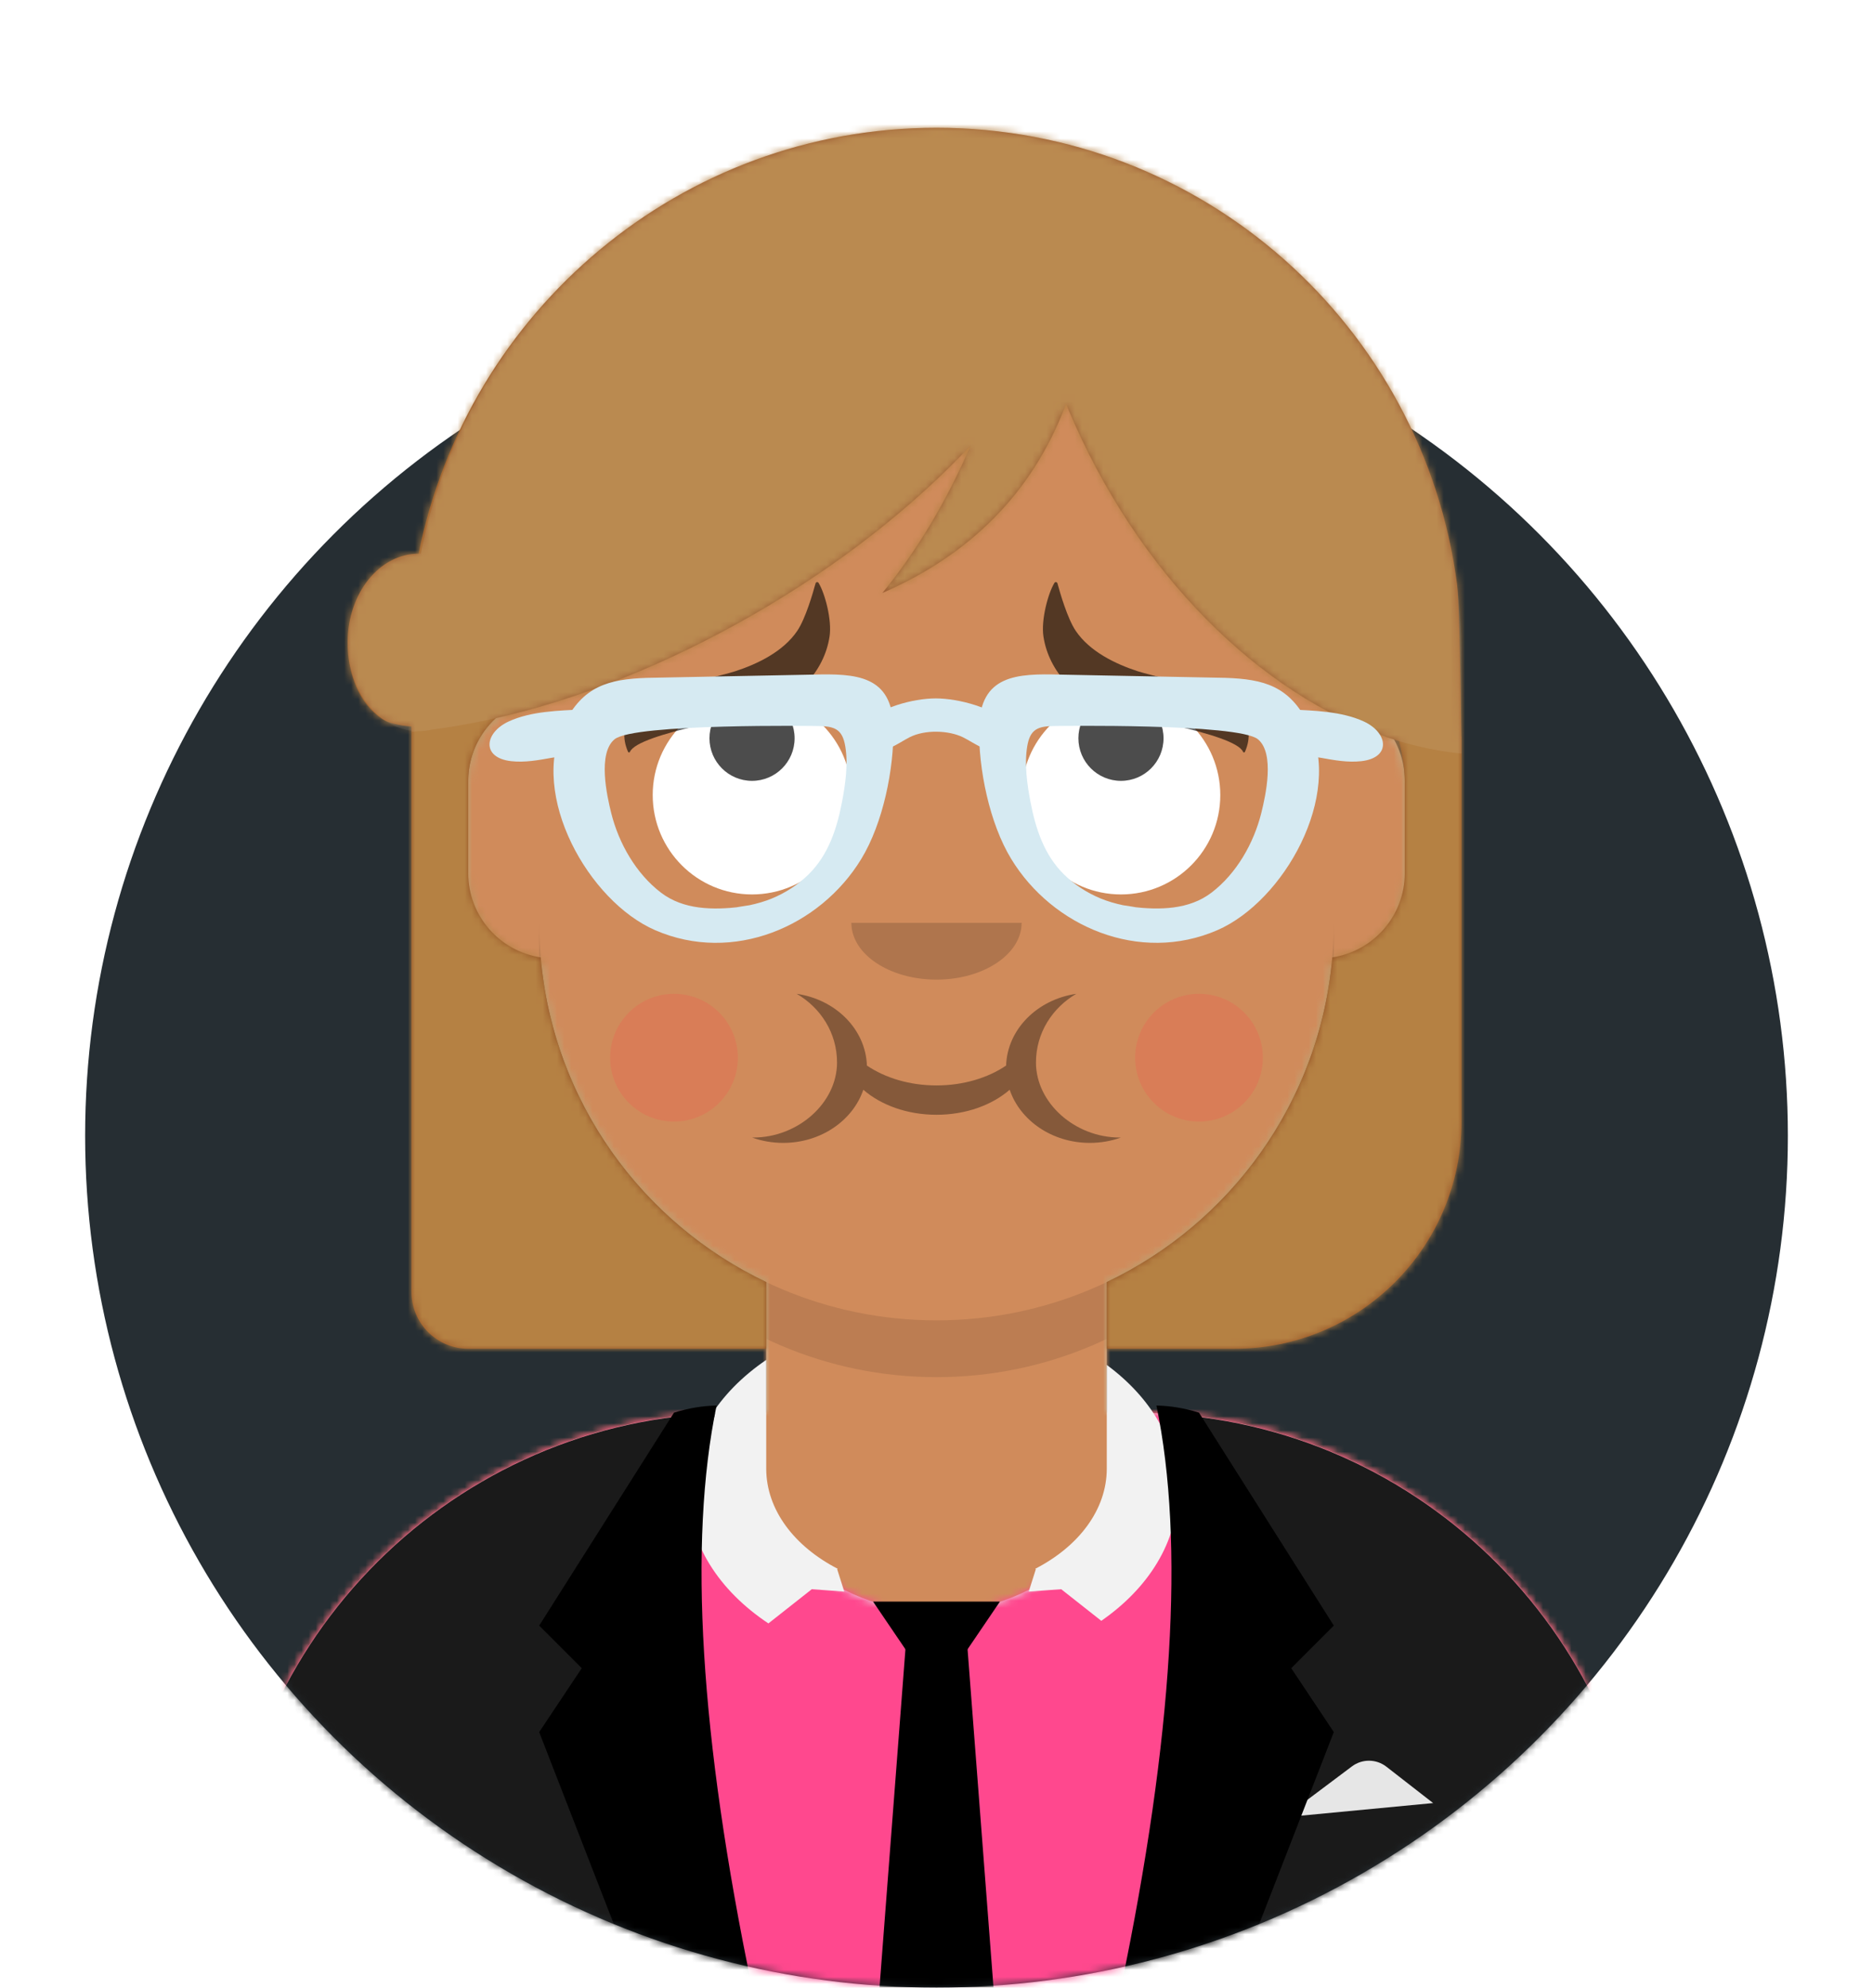 <svg xmlns="http://www.w3.org/2000/svg" xmlns:dc="http://purl.org/dc/elements/1.1/" xmlns:ns3="http://creativecommons.org/ns#" xmlns:ns5="http://sodipodi.sourceforge.net/DTD/sodipodi-0.dtd" xmlns:ns6="http://www.inkscape.org/namespaces/inkscape" xmlns:rdf="http://www.w3.org/1999/02/22-rdf-syntax-ns#" xmlns:xlink="http://www.w3.org/1999/xlink" width="264px" height="280px" viewBox="0 0 264 280" version="1.1">
    <title>Avataaar/Circle</title>
    <desc>Created with python_avataaars</desc>
    <defs>
        <circle id="circle_path-1" cx="120" cy="120" r="120" />
        <path d="M-3.19744231e-14,160 L-3.19744231e-14,-1.42108547e-14 L264,-1.42108547e-14 L264,160 L252,160 C252,226.274 198.274,280 132,280 C65.726,280 12,226.274 12,160 L12,160 L-3.19744231e-14,160 Z" id="circle_path-3" />
        <path d="M100,0 C130.928,-5.68137151e-15 156,25.072 156,56 L156.001,62.166 C161.676,63.119 166,68.054 166,74 L166,88 C166,94.052 161.519,99.058 155.694,99.881 C153.628,119.686 141.238,136.422 124.001,144.61 L124,163 L128,163 C167.765,163 200,195.235 200,235 L200,244 L0,244 L0,235 C-4.86974701e-15,195.235 32.235,163 72,163 L76,163 L76,144.611 C58.763,136.422 46.372,119.687 44.305,99.881 C38.481,99.058 34,94.052 34,88 L34,74 C34,68.054 38.325,63.118 44,62.166 L44,56 C44,25.072 69.072,5.68137151e-15 100,0 Z" id="circle_path-5" />
        <path d="M83,36.348 C83,52.629 105.162,65.828 132.5,65.828 C159.838,65.828 182,52.629 182,36.348 C182,34.985 181.845,33.645 181.544,32.331 C210.784,41.488 232,68.792 232,101.052 L232,110 L32,110 L32,101.052 C32,68.397 53.739,40.82 83.534,32.002 C83.182,33.421 83,34.871 83,36.348 Z" id="circle_path-7" />
        <rect id="circle_path-9" x="0" y="0" width="264" height="280" />
        <path d="M74,0 C114.869,0 148,33.131 148,74 L148,84.148 L148,197.608 C135.525,187.237 119.491,181 102,181 L102,181 L98,181 L98,162.611 C115.531,154.283 128.048,137.115 129.791,116.867 C135.569,116.002 140,111.019 140,105 L140,105 L140,92 C140,87.354 137.359,83.324 133.497,81.33 C132.724,81.05 131.952,80.748 131.181,80.426 C130.795,80.32 130.401,80.233 130,80.166 L130,80.166 L130,79.917 C117.224,74.234 104.878,63.071 96.11,47.885 C93.175,42.801 90.831,37.595 89.066,32.397 C80.431,42.941 67.745,53.602 52.342,62.495 C42.778,68.017 33.147,72.291 24,75.266 L24,137.247 C29.602,148.318 38.773,157.278 50,162.611 L50,162.611 L50,181 L46,181 C38.327,181 30.935,182.2 24,184.423 L24,230 C24,244.106 13.569,255.776 0,257.716 L0,74 C0,33.131 33.131,0 74,0 Z" id="circle_path-11" />
    </defs>
    <g id="circle_Avataaar/Circle" stroke="none" stroke-width="1" fill="none" fill-rule="evenodd">
        <g id="circle_Circle" transform="translate(12, 40)">
            <mask id="circle_mask-2" fill="white">
                <use xlink:href="#circle_path-1" />
            </mask>
            <use id="circle_Background-Color" fill="#262E33" xlink:href="#circle_path-1" />
            <g id="circle_Fabric-Color" mask="url(#circle_mask-2)" fill="">
                <rect id="circle_🖍Color" x="0" y="0" width="240" height="240" />
            </g>
        </g>
        <mask id="circle_mask-4" fill="white">
            <use xlink:href="#circle_path-3" />
        </mask>
        <g id="circle_Mask" />
        <g id="circle_Avataaar" mask="url(#circle_mask-4)">
            <g id="circle_Body" transform="translate(32, 36)">
                <mask id="circle_mask-6" fill="white">
                    <use xlink:href="#circle_path-5" />
                </mask>
                <use fill="#D0C6AC" xlink:href="#circle_path-5" />
                <g id="circle_Skin-Color" mask="url(#circle_mask-6)" fill="#D08B5B">
                    <g transform="translate(-32, 0)" id="circle_Color">
                        <rect x="0" y="0" width="264" height="244" />
                    </g>
                </g>
                <path d="M44,94 C44,124.928 69.072,150 100,150 C130.928,150 156,124.928 156,94 L156,94 L156,102 C156,132.928 130.928,158 100,158 C69.072,158 44,132.928 44,102 Z" id="circle_Neck-Shadow" fill-opacity="0.1" fill="#000000" mask="url(#circle_mask-6)" />
            </g>
            <g id="circle_Clothing" transform="translate(0, 170)">
                
  <ns5:namedview pagecolor="#ffffff" bordercolor="#666666" borderopacity="1" objecttolerance="10" gridtolerance="10" guidetolerance="10" ns6:pageopacity="0" ns6:pageshadow="2" ns6:window-width="1366" ns6:window-height="705" id="suit_namedview135" showgrid="false" ns6:zoom="2.8112964" ns6:cx="133.76617" ns6:cy="47.085734" ns6:window-x="-8" ns6:window-y="-8" ns6:window-maximized="1" ns6:current-layer="svg133" />
  <defs id="suit_defs123">
    <path d="M160,29.052 C199.765,29.052 232,61.287 232,101.052 L232,110 L32,110 L32,101.052 C32,61.287 64.235,29.052 104,29.052 L105.192,29.052 C105.065,30.036 105,31.037 105,32.052 C105,45.859 117.088,57.052 132,57.052 C146.912,57.052 159,45.859 159,32.052 C159,31.037 158.935,30.036 158.808,29.052 L160,29.052 Z" id="suit_path-1" />
  </defs>
  <g id="suit_g632">
    <g fill="none" fill-rule="evenodd" stroke="none" stroke-width="1" id="suit_Clothing/Collar-+-Sweater">
      <mask fill="white" id="suit_mask-2">
        <use id="suit_use125" xlink:href="#suit_path-1" />
      </mask>
      <use fill="#E6E6E6" xlink:href="#suit_path-1" id="suit_Clothes" />
      <g fill="#FF488E" mask="url(#suit_mask-2)" id="suit_Fabric-Color">
        <rect height="110" width="264" y="0" x="0" id="suit_🖍Color" />
      </g>
      <path fill="#F2F2F2" id="suit_Collar" d="M118.078,50.996 L118,51.057 L119,54.208 L114.421,53.875 L108.309,58.692 C101.362,54.08 97,47.426 97,40.028 C97,32.74 101.233,26.174 108,21.572 L108,36.877 C108,42.7 111.978,47.853 118.078,50.996 Z M166,40.028 C166,47.233 161.863,53.733 155.229,58.327 L149.58,53.875 L145,54.208 L146,51.057 L146.015,51.066 L145.923,50.995 C152.023,47.853 156,42.7 156,36.877 L156.001,22.28 C162.182,26.836 166,33.106 166,40.028 Z" />
    </g>
    <g transform="translate(32,28)" id="suit_Blazer">
      <path style="fill:#1a1a1a" id="suit_Saco" d="m 64,40.5 c 0,15.209 1.961,29.421 5.362,41.501 L 0,82 V 73.052 C 0,34.365 30.512,2.804 68.785,1.122 65.74,12.731 64,26.173 64,40.5 Z M 200,73.052 V 82 l -68.362,0.001 C 135.039,69.921 137,55.709 137,40.5 137,26.194 135.265,12.771 132.229,1.174 170.025,3.363 200,34.707 200,73.052 Z" ns6:connector-curvature="0" />
      <path id="suit_Pocket-hanky" d="m 149,58 9.556,-7.167 c 1.443,-1.082 3.432,-1.065 4.856,0.043 L 170,56 v 0 z" ns6:connector-curvature="0" style="fill:#e6e6e6" />
      <path style="fill:#000000" id="suit_Wing" d="m 69,0 c -4,19.333 -2.333,46.667 5,82 H 58 L 44,46 50,37 44,31 63,1 c 2.028,-0.631 4.028,-0.964 6,-1 z" ns6:connector-curvature="0" />
      <path style="fill:#000000" transform="matrix(-1,0,0,1,282,0)" id="suit_path58" d="m 151,0 c -4,19.333 -2.333,46.667 5,82 h -16 l -14,-36 6,-9 -6,-6 19,-30 c 2.028,-0.631 4.028,-0.964 6,-1 z" ns6:connector-curvature="0" />
    </g>
  </g>
  <g id="suit_g87" transform="matrix(1,0,0,0.85,-4.173,11.127)">
    <path ns6:transform-center-y="2.5805481" d="m 136.173,67.829 -4.47,-7.742 -4.47,-7.742 8.939,0 8.939,-10e-7 -4.47,7.742 z" ns6:randomized="0" ns6:rounded="0" ns6:flatsided="false" ns5:arg2="2.6179939" ns5:arg1="1.5707963" ns5:r2="5.1610961" ns5:r1="10.322192" ns5:cy="57.507275" ns5:cx="136.17336" ns5:sides="3" id="suit_path74" style="opacity:1;fill:#000000;fill-opacity:1;stroke:none;stroke-width:4.927;stroke-miterlimit:4;stroke-dasharray:none;stroke-dashoffset:0;stroke-opacity:1" ns5:type="star" />
    <path ns6:connector-curvature="0" id="suit_path78" d="m 131.92,58.318 -3.779,57.947 h 8.031 8.033 L 140.426,58.318 Z" style="opacity:1;fill:#000000;fill-opacity:1;stroke:none;stroke-width:11.389;stroke-miterlimit:4;stroke-dasharray:none;stroke-dashoffset:0;stroke-opacity:1" />
  </g>
</g>
            <g id="circle_Face" transform="translate(76, 82)" fill="#000000">
                <g id="circle_Mouth" transform="translate(2, 52)">    
                    
                <g id="eating_Mouth/Eating" stroke="none" stroke-width="1" fill="none" fill-rule="evenodd">
        <g id="eating_Om-Nom-Nom" opacity="0.6" transform="translate(28, 6)" fill="#000000" fill-opacity="0.6">
            <path d="M45.706,0 C42.34,1.959 40.02,5.495 40.02,9.677 C40.02,15.345 45.493,20.245 51.823,20.245 C51.882,20.245 51.941,20.245 52,20.244 C50.642,20.732 49.16,21 47.608,21 C42.286,21 37.787,17.847 36.314,13.514 C33.84,15.669 30.138,17.039 26,17.039 C21.862,17.039 18.16,15.669 15.685,13.513 C14.213,17.847 9.714,21 4.392,21 C2.84,21 1.358,20.732 0,20.244 C0.059,20.245 0.118,20.245 0.177,20.245 C6.507,20.245 11.98,15.345 11.98,9.677 C11.98,5.495 9.66,1.959 6.294,0 C11.792,0.797 16.017,4.995 16.191,10.105 C18.754,11.842 22.205,12.906 26,12.906 C29.795,12.906 33.246,11.842 35.81,10.106 C35.983,4.995 40.208,0.797 45.706,0 Z" id="eating_Delicious" />
        </g>
        <circle id="eating_Redish" fill-opacity="0.2" fill="#FF4646" cx="17" cy="15" r="9" />
        <circle id="eating_Redish" fill-opacity="0.2" fill="#FF4646" cx="91" cy="15" r="9" />
    </g>
</g>
                <g id="circle_Nose" transform="translate(28, 40)" fill-opacity="0.16">
                    
                <g id="default_Nose/Default" stroke="none" stroke-width="1" fill="none" fill-rule="evenodd" fill-opacity="0.16">
        <path d="M16,8 C16,12.418 21.373,16 28,16 L28,16 C34.627,16 40,12.418 40,8" id="default_Nose" fill="#000000" />
    </g>
</g>
                <g id="circle_Eyes" transform="translate(0, 8)">
                    
                <g id="eye_roll_Eyes/Eye-Roll-🙄" stroke="none" stroke-width="1" fill="none" fill-rule="evenodd">
        <circle id="eye_roll_Eyeball" fill="#FFFFFF" cx="30" cy="22" r="14" />
        <circle id="eye_roll_The-white-stuff" fill="#FFFFFF" cx="82" cy="22" r="14" />
        <circle id="eye_roll_Eye" fill-opacity="0.7" fill="#000000" cx="30" cy="14" r="6" />
        <circle id="eye_roll_Eye" fill-opacity="0.7" fill="#000000" cx="82" cy="14" r="6" />
    </g>
</g>
                <g id="circle_Eyebrow" fill-opacity="0.6">
                    
                <g id="frown_natural_Eyebrow/Natural/Frown-Natural" stroke="none" stroke-width="1" fill="none" fill-rule="evenodd" fill-opacity="0.6">
        <path d="M36.369,6.876 C34.399,9.781 30.824,11.517 27.632,12.56 C23.689,13.849 9.081,15.939 12.52,23.908 C12.572,24.03 12.739,24.031 12.792,23.91 C13.945,21.265 30.257,18.787 31.765,18.206 C36.21,16.497 40.158,12.715 40.927,7.663 C41.279,5.346 40.29,1.614 39.379,0.113 C39.27,-0.067 39.005,-0.023 38.95,0.182 C38.59,1.513 37.539,5.153 36.369,6.876" id="frown_natural_Fill-5" fill="#000000" />
        <path d="M95.369,6.876 C93.399,9.781 89.824,11.517 86.632,12.56 C82.689,13.849 68.081,15.939 71.52,23.908 C71.572,24.03 71.739,24.031 71.792,23.91 C72.945,21.265 89.257,18.787 90.765,18.206 C95.21,16.497 99.158,12.715 99.927,7.663 C100.279,5.346 99.29,1.614 98.379,0.113 C98.27,-0.067 98.005,-0.023 97.95,0.182 C97.59,1.513 96.539,5.153 95.369,6.876" id="frown_natural_Fill-5" fill="#000000" transform="translate(85.5, 12) scale(-1, 1) translate(-85.5, -12) " />
    </g>
</g>
            </g>
            <g id="circle_Top">
                
            <defs>
        <path d="M133,18 C170.556,18 201.577,45.976 206.36,82.226 C206.624,84.224 206.828,91.357 206.972,103.624 C206.991,103.729 207,103.811 207,103.875 L207,158 L207,158 C207,175.673 192.673,190 175,190 L157,190 L157,180.611 C174.531,172.283 187.048,155.115 188.791,134.867 C194.569,134.002 199,129.019 199,123 L199,110 C199,108.484 198.719,106.513 198.206,104.403 C180.318,99.019 162.7,82.693 152.444,59.658 C152.171,59.045 151.906,58.432 151.647,57.818 L151.263,56.897 L151.042,57.476 C146.403,69.413 137.846,78.1 125.372,83.535 C130.245,77.588 134.394,70.66 137.821,62.752 C129.844,71.258 119.473,79.491 107.342,86.495 C94.971,93.637 82.409,98.555 70.87,101.174 C68.491,103.366 67,106.509 67,110 L67,123 C67,129.019 71.431,134.002 77.209,134.867 C78.952,155.115 91.469,172.283 109,180.611 L109,190 L67,190 C62.582,190 59,186.418 59,182 L59.001,102.34 C57.324,102.198 55.758,101.883 54.853,101.273 C51.695,99.143 50,95.051 50,90.5 C50,83.596 54.477,78 60,78 C66.863,43.828 96.915,18 133,18 Z" id="long_not_too_long_path-1" />
    </defs>
    <g id="long_not_too_long_Top/Long-Hair/Long-but-not-too-long" stroke="none" stroke-width="1" fill="none" fill-rule="evenodd" transform="translate(-1 0)">
        <g id="long_not_too_long_Behind">
            <mask id="long_not_too_long_mask-2" fill="white">
                <use xlink:href="#long_not_too_long_path-1" />
            </mask>
            <use id="long_not_too_long_Combined-Shape" fill="#944F23" xlink:href="#long_not_too_long_path-1" />
            <g id="long_not_too_long_Hair-Color" mask="url(#long_not_too_long_mask-2)" fill="#B58143">
                <rect id="long_not_too_long_Color" x="0" y="0" width="266" height="280" />
            </g>
        </g>
        <g id="long_not_too_long_Top" opacity="0.44" transform="translate(50, 18)" fill="#FFFFFF" fill-opacity="0.16">
            <path d="M83,0 C123.869,0 157,33.131 157,74 L157,88.151 C136.296,86.194 114.382,68.471 102.444,41.658 C102.035,40.739 101.641,39.818 101.264,38.896 C96.678,51.132 88.047,60.012 75.372,65.535 C80.245,59.588 84.394,52.66 87.821,44.752 C79.844,53.258 69.473,61.491 57.342,68.495 C41.678,77.539 25.709,83.015 11.896,84.775 C11.282,84.923 10.648,85 10,85 C9.982,85 9.965,85 9.947,85 C9.63,85.033 9.314,85.064 9,85.093 L8.999,84.938 C3.946,84.311 0,78.981 0,72.5 C0,65.596 4.477,60 10,60 C10.108,60 10.216,60.002 10.323,60.006 C16.862,25.828 46.915,0 83,0 Z" id="long_not_too_long_Combined-Shape" />
        </g>
        <g id="long_not_too_long_Facial-Hair" transform="translate(49, 72)" />
        <g id="long_not_too_long_Accessory" transform="translate(62, 85)"><defs>
        <filter x="-3.2%" y="-10.5%" width="106.3%" height="121.1%" filterUnits="objectBoundingBox" id="prescription_01_filter-1">
            <feOffset dx="0" dy="2" in="SourceAlpha" result="shadowOffsetOuter1" />
            <feColorMatrix values="0 0 0 0 0   0 0 0 0 0   0 0 0 0 0  0 0 0 0.1 0" type="matrix" in="shadowOffsetOuter1" result="shadowMatrixOuter1" />
            <feMerge>
                <feMergeNode in="shadowMatrixOuter1" />
                <feMergeNode in="SourceGraphic" />
            </feMerge>
        </filter>
    </defs>
    <g id="prescription_01_Top/_Resources/Prescription-01" stroke="none" stroke-width="1" fill="none" fill-rule="evenodd">
        <g id="prescription_01_Glasses" filter="url(#prescription_01_filter-1)" transform="translate(8, 8)" fill="#D6EAF2">
            <path d="M46.249,7.275 C48.621,7.298 49.742,7.692 50.146,10.165 C50.555,12.671 50.157,15.487 49.685,17.955 C48.965,21.723 47.767,25.415 44.978,28.169 C43.508,29.619 41.717,30.775 39.811,31.564 C38.799,31.983 37.73,32.286 36.661,32.516 C36.349,32.583 33.682,32.95 35.318,32.764 C31.501,33.199 27.36,33.182 24.172,30.753 C20.64,28.06 18.22,23.8 17.157,19.556 C16.534,17.073 15.226,11.134 17.616,9.149 C20.353,6.875 46.249,7.275 46.249,7.275 L46.249,7.275 Z M22.218,0.49 C16.777,0.678 13.147,1.634 10.463,7.069 C5.546,17.03 13.963,31.969 23.352,36.039 C34.329,40.799 46.592,35.532 52.396,26.006 C55.469,20.962 57.022,13.323 56.922,7.504 C56.795,0.076 51.607,-0.13 45.509,0.034 L22.218,0.49 Z" id="prescription_01_Frame-Stuff" />
            <path d="M79.681,7.273 C77.309,7.295 76.188,7.689 75.784,10.163 C75.374,12.668 75.772,15.485 76.244,17.952 C76.965,21.72 78.163,25.412 80.952,28.166 C82.421,29.616 84.213,30.772 86.119,31.562 C87.131,31.981 88.2,32.284 89.268,32.513 C89.581,32.58 92.247,32.948 90.612,32.761 C94.429,33.197 98.57,33.179 101.757,30.75 C105.29,28.058 107.709,23.798 108.773,19.554 C109.396,17.071 110.703,11.132 108.314,9.147 C105.576,6.872 79.681,7.273 79.681,7.273 L79.681,7.273 Z M103.712,0.488 C109.152,0.675 112.783,1.632 115.466,7.067 C120.384,17.028 111.967,31.966 102.577,36.037 C91.6,40.797 79.338,35.529 73.534,26.004 C70.461,20.96 68.907,13.321 69.007,7.501 C69.135,0.074 74.323,-0.132 80.421,0.032 L103.712,0.488 Z" id="prescription_01_Frame-Stuff" />
            <path d="M13.197,4.927 C9.785,5.118 5.886,5.164 2.69,6.639 C-0.695,8.201 -1.218,11.739 3.049,12.226 C4.971,12.446 6.895,12.083 8.787,11.745 C10.337,11.468 12.442,11.558 13.906,10.966 C16.636,9.862 16.46,4.74 13.197,4.927" id="prescription_01_Frame-Stuff" />
            <path d="M112.735,4.927 C116.147,5.118 120.046,5.164 123.242,6.639 C126.626,8.201 127.149,11.739 122.882,12.226 C120.961,12.446 119.037,12.083 117.144,11.745 C115.595,11.468 113.49,11.558 112.025,10.966 C109.296,9.862 109.471,4.74 112.735,4.927" id="prescription_01_Frame-Stuff" />
            <path d="M73.109,7.013 C71.163,4.713 66.091,3.385 62.891,3.385 C59.691,3.385 54.768,4.713 52.822,7.013 C51.841,8.172 51.807,9.724 53.508,10.451 C55.626,11.357 57.517,9.714 59.213,8.855 C61.381,7.757 64.712,7.877 66.719,8.855 C68.427,9.688 70.305,11.357 72.423,10.451 C74.124,9.724 74.091,8.172 73.109,7.013" id="prescription_01_Frame-Stuff" />
        </g>
    </g>
</g>
    </g>
</g>
        </g>
    </g>
</svg>